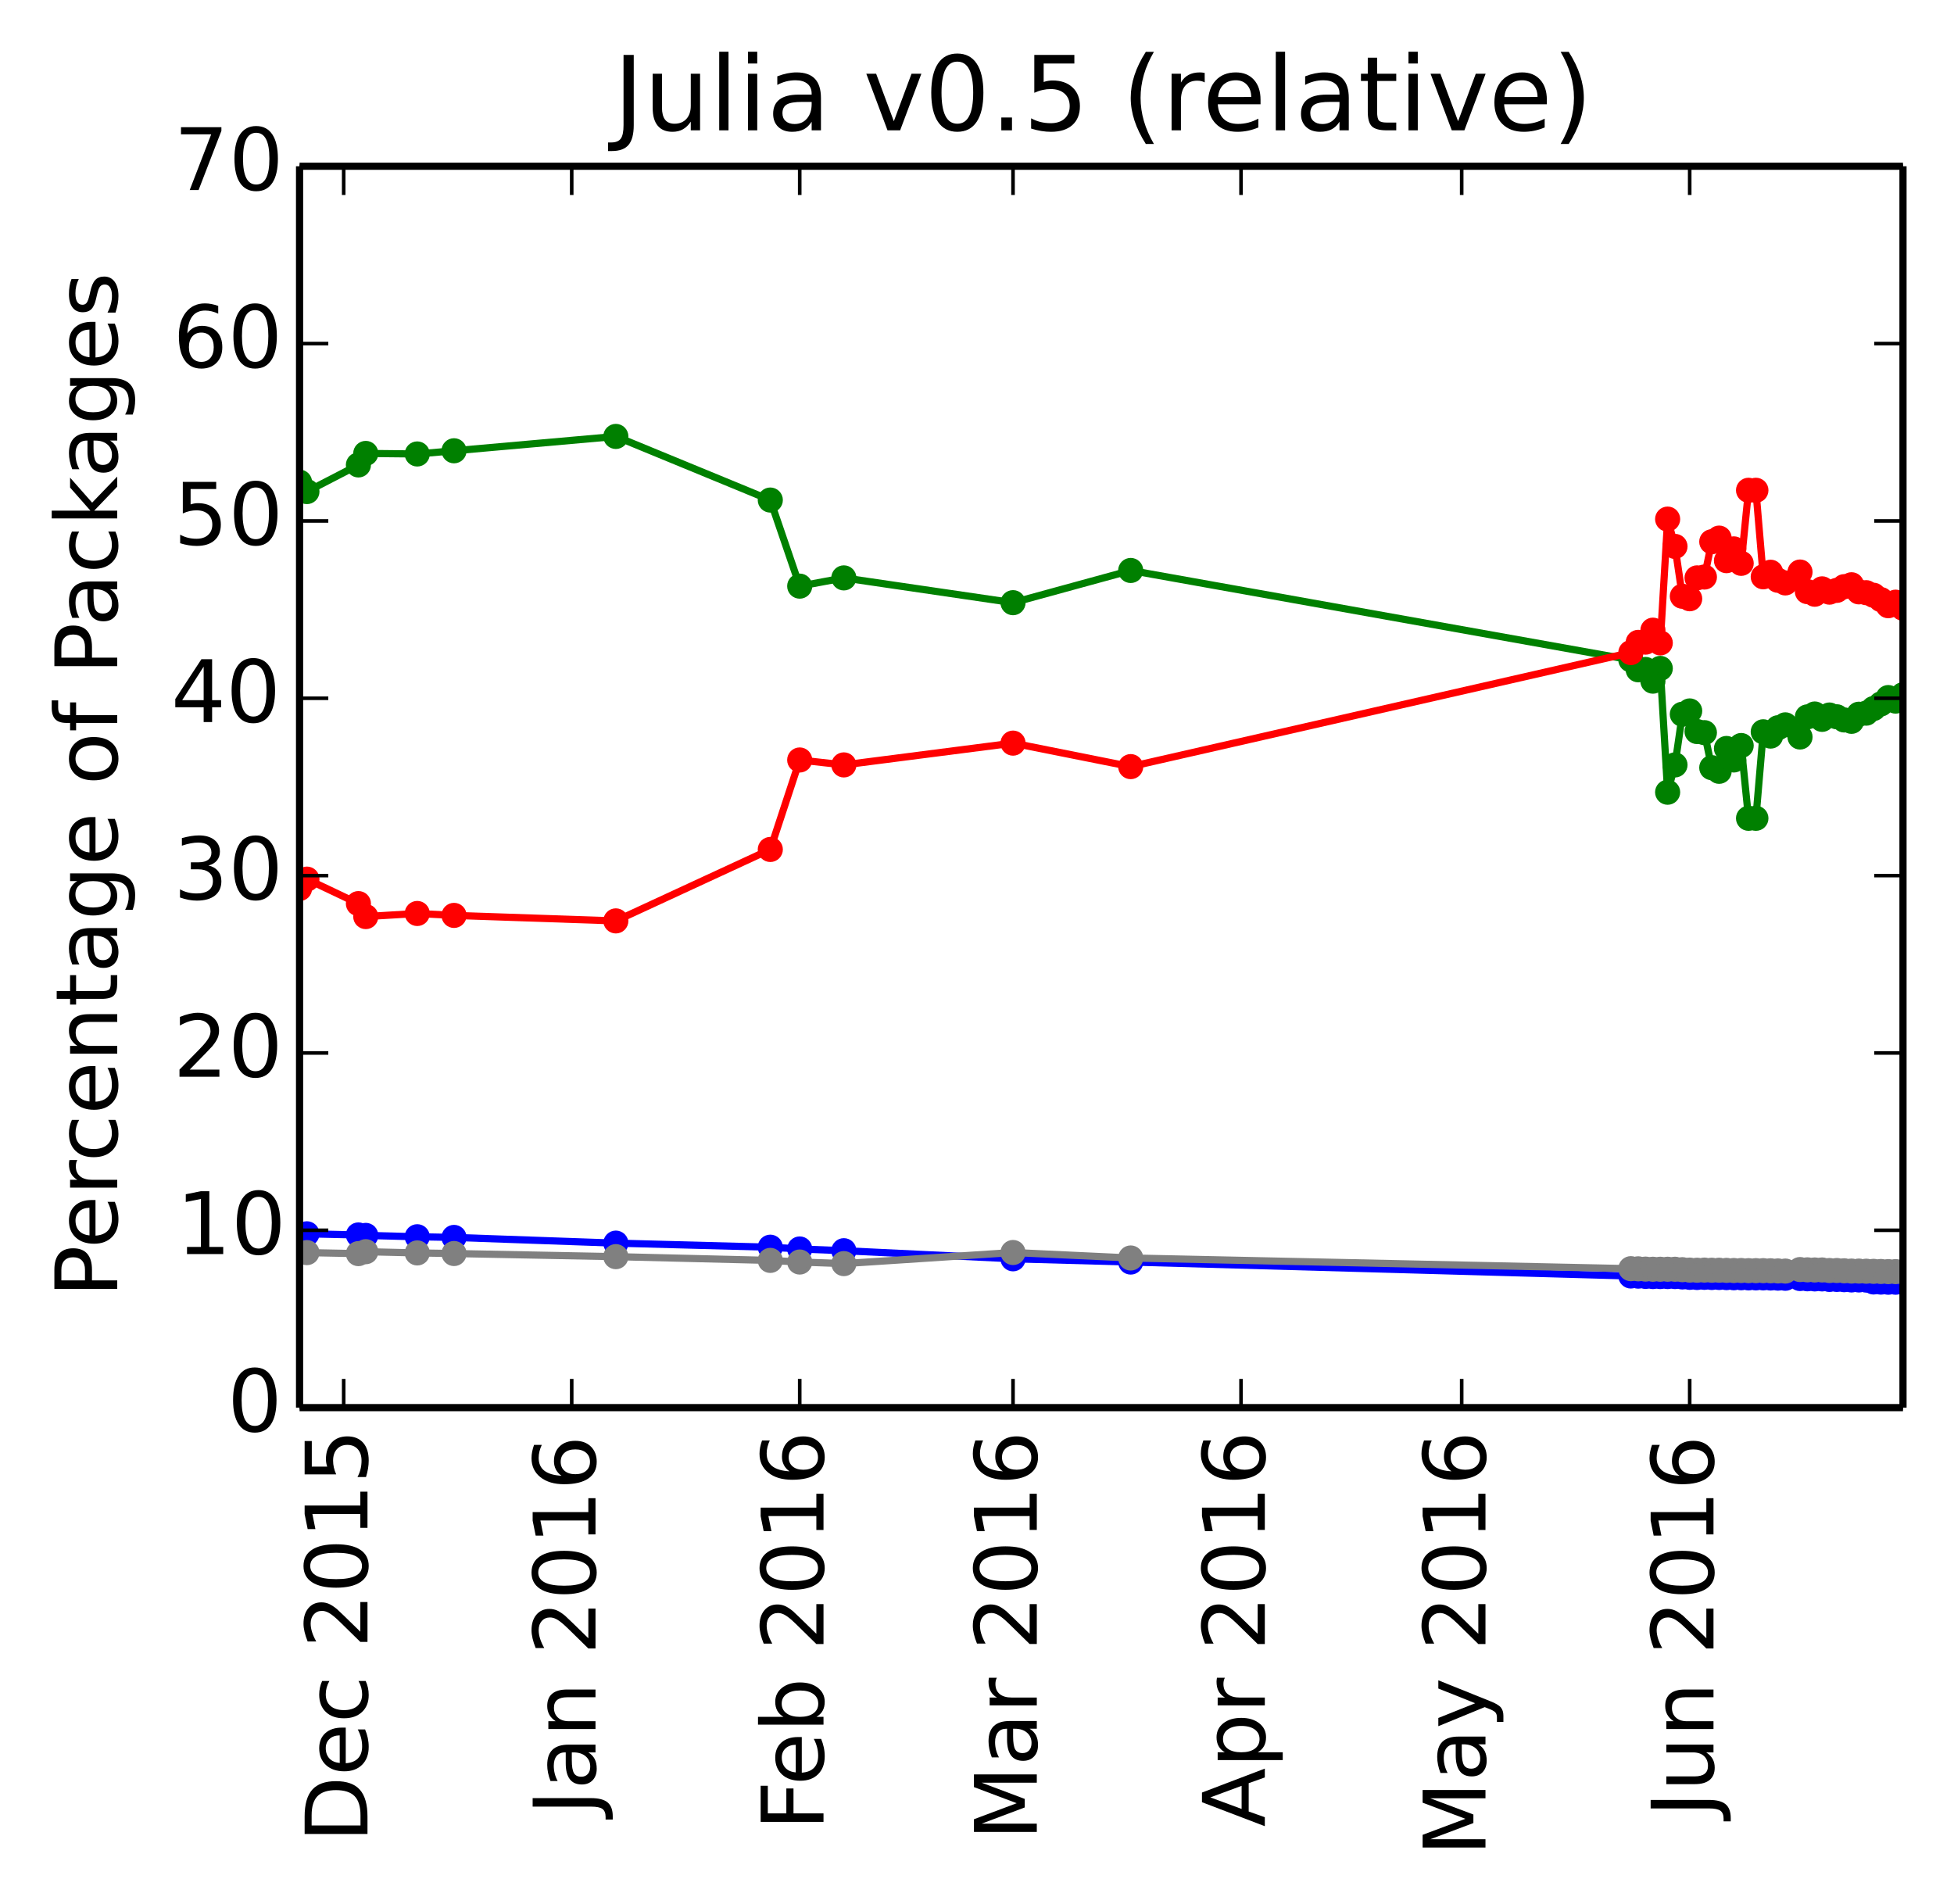 <?xml version="1.0" encoding="utf-8" standalone="no"?>
<!DOCTYPE svg PUBLIC "-//W3C//DTD SVG 1.1//EN"
  "http://www.w3.org/Graphics/SVG/1.1/DTD/svg11.dtd">
<!-- Created with matplotlib (http://matplotlib.org/) -->
<svg height="265pt" version="1.1" viewBox="0 0 272 265" width="272pt" xmlns="http://www.w3.org/2000/svg" xmlns:xlink="http://www.w3.org/1999/xlink">
 <defs>
  <style type="text/css">
*{stroke-linecap:butt;stroke-linejoin:round;}
  </style>
 </defs>
 <g id="figure_1">
  <g id="patch_1">
   <path d="
M0 265.55
L272.1 265.55
L272.1 0
L0 0
z
" style="fill:#ffffff;"/>
  </g>
  <g id="axes_1">
   <g id="patch_2">
    <path d="
M41.7 195.942
L264.9 195.942
L264.9 23.142
L41.7 23.142
z
" style="fill:#ffffff;"/>
   </g>
   <g id="line2d_1"/>
   <g id="line2d_2"/>
   <g id="line2d_3"/>
   <g id="line2d_4"/>
   <g id="line2d_5"/>
   <g id="line2d_6">
    <path clip-path="url(#p26c33cc5a4)" d="
M264.9 96.708
L263.876 97.592
L262.852 97.1
L261.828 97.987
L260.805 98.628
L259.781 99.27
L258.757 99.421
L257.733 100.408
L256.709 100.217
L255.685 99.776
L254.661 99.529
L253.638 100.135
L252.614 99.389
L251.59 99.79
L250.566 102.59
L248.518 100.9
L247.494 101.305
L246.471 102.462
L245.447 101.865
L244.423 113.907
L243.399 113.907
L242.375 103.778
L241.351 105.787
L240.328 104.187
L239.304 107.365
L238.28 106.862
L237.256 101.985
L236.232 101.829
L235.208 98.962
L234.184 99.422
L233.161 106.475
L232.137 110.277
L231.113 93.042
L230.089 94.817
L229.065 93.19
L228.041 93.233
L227.017 91.855
L157.395 79.409
L141.014 83.893
L117.465 80.442
L111.322 81.589
L107.227 69.607
L85.726 60.751
L63.201 62.748
L58.082 63.192
L50.915 63.118
L49.891 64.718
L42.724 68.426
L41.7 67.118" style="fill:none;stroke:#008000;stroke-linecap:square;"/>
    <defs>
     <path d="
M0 1.5
C0.398 1.5 0.779 1.342 1.061 1.061
C1.342 0.779 1.5 0.398 1.5 0
C1.5 -0.398 1.342 -0.779 1.061 -1.061
C0.779 -1.342 0.398 -1.5 0 -1.5
C-0.398 -1.5 -0.779 -1.342 -1.061 -1.061
C-1.342 -0.779 -1.5 -0.398 -1.5 0
C-1.5 0.398 -1.342 0.779 -1.061 1.061
C-0.779 1.342 -0.398 1.5 0 1.5
z
" id="mb0b177905e" style="stroke:#008000;stroke-width:0.5;"/>
    </defs>
    <g clip-path="url(#p26c33cc5a4)">
     <use style="fill:#008000;stroke:#008000;stroke-width:0.5;" x="264.9" xlink:href="#mb0b177905e" y="96.708"/>
     <use style="fill:#008000;stroke:#008000;stroke-width:0.5;" x="263.876" xlink:href="#mb0b177905e" y="97.592"/>
     <use style="fill:#008000;stroke:#008000;stroke-width:0.5;" x="262.852" xlink:href="#mb0b177905e" y="97.101"/>
     <use style="fill:#008000;stroke:#008000;stroke-width:0.5;" x="261.828" xlink:href="#mb0b177905e" y="97.986"/>
     <use style="fill:#008000;stroke:#008000;stroke-width:0.5;" x="260.805" xlink:href="#mb0b177905e" y="98.628"/>
     <use style="fill:#008000;stroke:#008000;stroke-width:0.5;" x="259.781" xlink:href="#mb0b177905e" y="99.27"/>
     <use style="fill:#008000;stroke:#008000;stroke-width:0.5;" x="258.757" xlink:href="#mb0b177905e" y="99.421"/>
     <use style="fill:#008000;stroke:#008000;stroke-width:0.5;" x="257.733" xlink:href="#mb0b177905e" y="100.408"/>
     <use style="fill:#008000;stroke:#008000;stroke-width:0.5;" x="256.709" xlink:href="#mb0b177905e" y="100.217"/>
     <use style="fill:#008000;stroke:#008000;stroke-width:0.5;" x="255.685" xlink:href="#mb0b177905e" y="99.777"/>
     <use style="fill:#008000;stroke:#008000;stroke-width:0.5;" x="254.661" xlink:href="#mb0b177905e" y="99.529"/>
     <use style="fill:#008000;stroke:#008000;stroke-width:0.5;" x="253.638" xlink:href="#mb0b177905e" y="100.135"/>
     <use style="fill:#008000;stroke:#008000;stroke-width:0.5;" x="252.614" xlink:href="#mb0b177905e" y="99.389"/>
     <use style="fill:#008000;stroke:#008000;stroke-width:0.5;" x="251.59" xlink:href="#mb0b177905e" y="99.79"/>
     <use style="fill:#008000;stroke:#008000;stroke-width:0.5;" x="250.566" xlink:href="#mb0b177905e" y="102.59"/>
     <use style="fill:#008000;stroke:#008000;stroke-width:0.5;" x="248.518" xlink:href="#mb0b177905e" y="100.9"/>
     <use style="fill:#008000;stroke:#008000;stroke-width:0.5;" x="247.494" xlink:href="#mb0b177905e" y="101.305"/>
     <use style="fill:#008000;stroke:#008000;stroke-width:0.5;" x="246.471" xlink:href="#mb0b177905e" y="102.462"/>
     <use style="fill:#008000;stroke:#008000;stroke-width:0.5;" x="245.447" xlink:href="#mb0b177905e" y="101.865"/>
     <use style="fill:#008000;stroke:#008000;stroke-width:0.5;" x="244.423" xlink:href="#mb0b177905e" y="113.907"/>
     <use style="fill:#008000;stroke:#008000;stroke-width:0.5;" x="243.399" xlink:href="#mb0b177905e" y="113.907"/>
     <use style="fill:#008000;stroke:#008000;stroke-width:0.5;" x="242.375" xlink:href="#mb0b177905e" y="103.778"/>
     <use style="fill:#008000;stroke:#008000;stroke-width:0.5;" x="241.351" xlink:href="#mb0b177905e" y="105.787"/>
     <use style="fill:#008000;stroke:#008000;stroke-width:0.5;" x="240.328" xlink:href="#mb0b177905e" y="104.187"/>
     <use style="fill:#008000;stroke:#008000;stroke-width:0.5;" x="239.304" xlink:href="#mb0b177905e" y="107.365"/>
     <use style="fill:#008000;stroke:#008000;stroke-width:0.5;" x="238.28" xlink:href="#mb0b177905e" y="106.862"/>
     <use style="fill:#008000;stroke:#008000;stroke-width:0.5;" x="237.256" xlink:href="#mb0b177905e" y="101.985"/>
     <use style="fill:#008000;stroke:#008000;stroke-width:0.5;" x="236.232" xlink:href="#mb0b177905e" y="101.829"/>
     <use style="fill:#008000;stroke:#008000;stroke-width:0.5;" x="235.208" xlink:href="#mb0b177905e" y="98.962"/>
     <use style="fill:#008000;stroke:#008000;stroke-width:0.5;" x="234.184" xlink:href="#mb0b177905e" y="99.422"/>
     <use style="fill:#008000;stroke:#008000;stroke-width:0.5;" x="233.161" xlink:href="#mb0b177905e" y="106.475"/>
     <use style="fill:#008000;stroke:#008000;stroke-width:0.5;" x="232.137" xlink:href="#mb0b177905e" y="110.277"/>
     <use style="fill:#008000;stroke:#008000;stroke-width:0.5;" x="231.113" xlink:href="#mb0b177905e" y="93.042"/>
     <use style="fill:#008000;stroke:#008000;stroke-width:0.5;" x="230.089" xlink:href="#mb0b177905e" y="94.816"/>
     <use style="fill:#008000;stroke:#008000;stroke-width:0.5;" x="229.065" xlink:href="#mb0b177905e" y="93.19"/>
     <use style="fill:#008000;stroke:#008000;stroke-width:0.5;" x="228.041" xlink:href="#mb0b177905e" y="93.233"/>
     <use style="fill:#008000;stroke:#008000;stroke-width:0.5;" x="227.017" xlink:href="#mb0b177905e" y="91.855"/>
     <use style="fill:#008000;stroke:#008000;stroke-width:0.5;" x="157.395" xlink:href="#mb0b177905e" y="79.409"/>
     <use style="fill:#008000;stroke:#008000;stroke-width:0.5;" x="141.014" xlink:href="#mb0b177905e" y="83.893"/>
     <use style="fill:#008000;stroke:#008000;stroke-width:0.5;" x="117.465" xlink:href="#mb0b177905e" y="80.443"/>
     <use style="fill:#008000;stroke:#008000;stroke-width:0.5;" x="111.322" xlink:href="#mb0b177905e" y="81.589"/>
     <use style="fill:#008000;stroke:#008000;stroke-width:0.5;" x="107.227" xlink:href="#mb0b177905e" y="69.607"/>
     <use style="fill:#008000;stroke:#008000;stroke-width:0.5;" x="85.726" xlink:href="#mb0b177905e" y="60.751"/>
     <use style="fill:#008000;stroke:#008000;stroke-width:0.5;" x="63.201" xlink:href="#mb0b177905e" y="62.748"/>
     <use style="fill:#008000;stroke:#008000;stroke-width:0.5;" x="58.082" xlink:href="#mb0b177905e" y="63.192"/>
     <use style="fill:#008000;stroke:#008000;stroke-width:0.5;" x="50.915" xlink:href="#mb0b177905e" y="63.118"/>
     <use style="fill:#008000;stroke:#008000;stroke-width:0.5;" x="49.891" xlink:href="#mb0b177905e" y="64.718"/>
     <use style="fill:#008000;stroke:#008000;stroke-width:0.5;" x="42.724" xlink:href="#mb0b177905e" y="68.426"/>
     <use style="fill:#008000;stroke:#008000;stroke-width:0.5;" x="41.7" xlink:href="#mb0b177905e" y="67.118"/>
    </g>
   </g>
   <g id="line2d_7">
    <path clip-path="url(#p26c33cc5a4)" d="
M264.9 84.672
L263.876 83.823
L262.852 84.315
L261.828 83.466
L260.805 82.861
L259.781 82.501
L258.757 82.388
L257.733 81.4
L256.709 81.665
L255.685 82.179
L254.661 82.427
L253.638 81.969
L252.614 82.716
L251.59 82.353
L250.566 79.627
L248.518 81.142
L247.494 80.775
L246.471 79.656
L245.447 80.29
L244.423 68.248
L243.399 68.248
L242.375 78.415
L241.351 76.406
L240.328 78.044
L239.304 74.904
L238.28 75.407
L237.256 80.322
L236.232 80.44
L235.208 83.345
L234.184 82.999
L233.161 76.061
L232.137 72.26
L231.113 89.494
L230.089 87.72
L229.065 89.385
L228.041 89.419
L227.017 90.837
L157.395 106.713
L141.014 103.443
L117.465 106.475
L111.322 105.79
L107.227 118.244
L85.726 128.189
L63.201 127.424
L58.082 127.156
L50.915 127.586
L49.891 125.782
L42.724 122.375
L41.7 123.683" style="fill:none;stroke:#ff0000;stroke-linecap:square;"/>
    <defs>
     <path d="
M0 1.5
C0.398 1.5 0.779 1.342 1.061 1.061
C1.342 0.779 1.5 0.398 1.5 0
C1.5 -0.398 1.342 -0.779 1.061 -1.061
C0.779 -1.342 0.398 -1.5 0 -1.5
C-0.398 -1.5 -0.779 -1.342 -1.061 -1.061
C-1.342 -0.779 -1.5 -0.398 -1.5 0
C-1.5 0.398 -1.342 0.779 -1.061 1.061
C-0.779 1.342 -0.398 1.5 0 1.5
z
" id="ma07bdd5909" style="stroke:#ff0000;stroke-width:0.5;"/>
    </defs>
    <g clip-path="url(#p26c33cc5a4)">
     <use style="fill:#ff0000;stroke:#ff0000;stroke-width:0.5;" x="264.9" xlink:href="#ma07bdd5909" y="84.672"/>
     <use style="fill:#ff0000;stroke:#ff0000;stroke-width:0.5;" x="263.876" xlink:href="#ma07bdd5909" y="83.823"/>
     <use style="fill:#ff0000;stroke:#ff0000;stroke-width:0.5;" x="262.852" xlink:href="#ma07bdd5909" y="84.315"/>
     <use style="fill:#ff0000;stroke:#ff0000;stroke-width:0.5;" x="261.828" xlink:href="#ma07bdd5909" y="83.465"/>
     <use style="fill:#ff0000;stroke:#ff0000;stroke-width:0.5;" x="260.805" xlink:href="#ma07bdd5909" y="82.86"/>
     <use style="fill:#ff0000;stroke:#ff0000;stroke-width:0.5;" x="259.781" xlink:href="#ma07bdd5909" y="82.501"/>
     <use style="fill:#ff0000;stroke:#ff0000;stroke-width:0.5;" x="258.757" xlink:href="#ma07bdd5909" y="82.387"/>
     <use style="fill:#ff0000;stroke:#ff0000;stroke-width:0.5;" x="257.733" xlink:href="#ma07bdd5909" y="81.4"/>
     <use style="fill:#ff0000;stroke:#ff0000;stroke-width:0.5;" x="256.709" xlink:href="#ma07bdd5909" y="81.665"/>
     <use style="fill:#ff0000;stroke:#ff0000;stroke-width:0.5;" x="255.685" xlink:href="#ma07bdd5909" y="82.179"/>
     <use style="fill:#ff0000;stroke:#ff0000;stroke-width:0.5;" x="254.661" xlink:href="#ma07bdd5909" y="82.427"/>
     <use style="fill:#ff0000;stroke:#ff0000;stroke-width:0.5;" x="253.638" xlink:href="#ma07bdd5909" y="81.969"/>
     <use style="fill:#ff0000;stroke:#ff0000;stroke-width:0.5;" x="252.614" xlink:href="#ma07bdd5909" y="82.716"/>
     <use style="fill:#ff0000;stroke:#ff0000;stroke-width:0.5;" x="251.59" xlink:href="#ma07bdd5909" y="82.353"/>
     <use style="fill:#ff0000;stroke:#ff0000;stroke-width:0.5;" x="250.566" xlink:href="#ma07bdd5909" y="79.627"/>
     <use style="fill:#ff0000;stroke:#ff0000;stroke-width:0.5;" x="248.518" xlink:href="#ma07bdd5909" y="81.142"/>
     <use style="fill:#ff0000;stroke:#ff0000;stroke-width:0.5;" x="247.494" xlink:href="#ma07bdd5909" y="80.775"/>
     <use style="fill:#ff0000;stroke:#ff0000;stroke-width:0.5;" x="246.471" xlink:href="#ma07bdd5909" y="79.656"/>
     <use style="fill:#ff0000;stroke:#ff0000;stroke-width:0.5;" x="245.447" xlink:href="#ma07bdd5909" y="80.29"/>
     <use style="fill:#ff0000;stroke:#ff0000;stroke-width:0.5;" x="244.423" xlink:href="#ma07bdd5909" y="68.248"/>
     <use style="fill:#ff0000;stroke:#ff0000;stroke-width:0.5;" x="243.399" xlink:href="#ma07bdd5909" y="68.248"/>
     <use style="fill:#ff0000;stroke:#ff0000;stroke-width:0.5;" x="242.375" xlink:href="#ma07bdd5909" y="78.415"/>
     <use style="fill:#ff0000;stroke:#ff0000;stroke-width:0.5;" x="241.351" xlink:href="#ma07bdd5909" y="76.406"/>
     <use style="fill:#ff0000;stroke:#ff0000;stroke-width:0.5;" x="240.328" xlink:href="#ma07bdd5909" y="78.044"/>
     <use style="fill:#ff0000;stroke:#ff0000;stroke-width:0.5;" x="239.304" xlink:href="#ma07bdd5909" y="74.904"/>
     <use style="fill:#ff0000;stroke:#ff0000;stroke-width:0.5;" x="238.28" xlink:href="#ma07bdd5909" y="75.407"/>
     <use style="fill:#ff0000;stroke:#ff0000;stroke-width:0.5;" x="237.256" xlink:href="#ma07bdd5909" y="80.322"/>
     <use style="fill:#ff0000;stroke:#ff0000;stroke-width:0.5;" x="236.232" xlink:href="#ma07bdd5909" y="80.44"/>
     <use style="fill:#ff0000;stroke:#ff0000;stroke-width:0.5;" x="235.208" xlink:href="#ma07bdd5909" y="83.345"/>
     <use style="fill:#ff0000;stroke:#ff0000;stroke-width:0.5;" x="234.184" xlink:href="#ma07bdd5909" y="82.999"/>
     <use style="fill:#ff0000;stroke:#ff0000;stroke-width:0.5;" x="233.161" xlink:href="#ma07bdd5909" y="76.061"/>
     <use style="fill:#ff0000;stroke:#ff0000;stroke-width:0.5;" x="232.137" xlink:href="#ma07bdd5909" y="72.26"/>
     <use style="fill:#ff0000;stroke:#ff0000;stroke-width:0.5;" x="231.113" xlink:href="#ma07bdd5909" y="89.494"/>
     <use style="fill:#ff0000;stroke:#ff0000;stroke-width:0.5;" x="230.089" xlink:href="#ma07bdd5909" y="87.72"/>
     <use style="fill:#ff0000;stroke:#ff0000;stroke-width:0.5;" x="229.065" xlink:href="#ma07bdd5909" y="89.385"/>
     <use style="fill:#ff0000;stroke:#ff0000;stroke-width:0.5;" x="228.041" xlink:href="#ma07bdd5909" y="89.419"/>
     <use style="fill:#ff0000;stroke:#ff0000;stroke-width:0.5;" x="227.017" xlink:href="#ma07bdd5909" y="90.837"/>
     <use style="fill:#ff0000;stroke:#ff0000;stroke-width:0.5;" x="157.395" xlink:href="#ma07bdd5909" y="106.713"/>
     <use style="fill:#ff0000;stroke:#ff0000;stroke-width:0.5;" x="141.014" xlink:href="#ma07bdd5909" y="103.443"/>
     <use style="fill:#ff0000;stroke:#ff0000;stroke-width:0.5;" x="117.465" xlink:href="#ma07bdd5909" y="106.475"/>
     <use style="fill:#ff0000;stroke:#ff0000;stroke-width:0.5;" x="111.322" xlink:href="#ma07bdd5909" y="105.79"/>
     <use style="fill:#ff0000;stroke:#ff0000;stroke-width:0.5;" x="107.227" xlink:href="#ma07bdd5909" y="118.244"/>
     <use style="fill:#ff0000;stroke:#ff0000;stroke-width:0.5;" x="85.726" xlink:href="#ma07bdd5909" y="128.189"/>
     <use style="fill:#ff0000;stroke:#ff0000;stroke-width:0.5;" x="63.201" xlink:href="#ma07bdd5909" y="127.424"/>
     <use style="fill:#ff0000;stroke:#ff0000;stroke-width:0.5;" x="58.082" xlink:href="#ma07bdd5909" y="127.156"/>
     <use style="fill:#ff0000;stroke:#ff0000;stroke-width:0.5;" x="50.915" xlink:href="#ma07bdd5909" y="127.586"/>
     <use style="fill:#ff0000;stroke:#ff0000;stroke-width:0.5;" x="49.891" xlink:href="#ma07bdd5909" y="125.782"/>
     <use style="fill:#ff0000;stroke:#ff0000;stroke-width:0.5;" x="42.724" xlink:href="#ma07bdd5909" y="122.375"/>
     <use style="fill:#ff0000;stroke:#ff0000;stroke-width:0.5;" x="41.7" xlink:href="#ma07bdd5909" y="123.683"/>
    </g>
   </g>
   <g id="line2d_8">
    <path clip-path="url(#p26c33cc5a4)" d="
M264.9 178.502
L263.876 178.485
L262.852 178.485
L261.828 178.467
L260.805 178.45
L259.781 178.186
L258.757 178.168
L257.733 178.168
L256.709 178.132
L255.685 178.097
L254.661 178.097
L253.638 178.025
L252.614 178.025
L251.59 178.007
L250.566 177.97
L248.518 177.934
L247.494 177.916
L246.471 177.897
L245.447 177.879
L244.423 177.879
L243.399 177.879
L242.375 177.861
L241.351 177.861
L240.328 177.842
L239.304 177.824
L238.28 177.824
L237.256 177.805
L236.232 177.824
L235.208 177.805
L234.184 177.75
L233.161 177.694
L232.137 177.694
L231.113 177.694
L230.089 177.694
L229.065 177.675
L228.041 177.637
L227.017 177.618
L157.395 175.675
L141.014 175.224
L117.465 174.099
L111.322 173.858
L107.227 173.611
L85.726 173.044
L63.201 172.249
L58.082 172.156
L50.915 171.969
L49.891 171.906
L42.724 171.746
L41.7 171.746" style="fill:none;stroke:#0000ff;stroke-linecap:square;"/>
    <defs>
     <path d="
M0 1.5
C0.398 1.5 0.779 1.342 1.061 1.061
C1.342 0.779 1.5 0.398 1.5 0
C1.5 -0.398 1.342 -0.779 1.061 -1.061
C0.779 -1.342 0.398 -1.5 0 -1.5
C-0.398 -1.5 -0.779 -1.342 -1.061 -1.061
C-1.342 -0.779 -1.5 -0.398 -1.5 0
C-1.5 0.398 -1.342 0.779 -1.061 1.061
C-0.779 1.342 -0.398 1.5 0 1.5
z
" id="m76a7ce5b4a" style="stroke:#0000ff;stroke-width:0.5;"/>
    </defs>
    <g clip-path="url(#p26c33cc5a4)">
     <use style="fill:#0000ff;stroke:#0000ff;stroke-width:0.5;" x="264.9" xlink:href="#m76a7ce5b4a" y="178.502"/>
     <use style="fill:#0000ff;stroke:#0000ff;stroke-width:0.5;" x="263.876" xlink:href="#m76a7ce5b4a" y="178.485"/>
     <use style="fill:#0000ff;stroke:#0000ff;stroke-width:0.5;" x="262.852" xlink:href="#m76a7ce5b4a" y="178.485"/>
     <use style="fill:#0000ff;stroke:#0000ff;stroke-width:0.5;" x="261.828" xlink:href="#m76a7ce5b4a" y="178.467"/>
     <use style="fill:#0000ff;stroke:#0000ff;stroke-width:0.5;" x="260.805" xlink:href="#m76a7ce5b4a" y="178.45"/>
     <use style="fill:#0000ff;stroke:#0000ff;stroke-width:0.5;" x="259.781" xlink:href="#m76a7ce5b4a" y="178.186"/>
     <use style="fill:#0000ff;stroke:#0000ff;stroke-width:0.5;" x="258.757" xlink:href="#m76a7ce5b4a" y="178.168"/>
     <use style="fill:#0000ff;stroke:#0000ff;stroke-width:0.5;" x="257.733" xlink:href="#m76a7ce5b4a" y="178.168"/>
     <use style="fill:#0000ff;stroke:#0000ff;stroke-width:0.5;" x="256.709" xlink:href="#m76a7ce5b4a" y="178.132"/>
     <use style="fill:#0000ff;stroke:#0000ff;stroke-width:0.5;" x="255.685" xlink:href="#m76a7ce5b4a" y="178.097"/>
     <use style="fill:#0000ff;stroke:#0000ff;stroke-width:0.5;" x="254.661" xlink:href="#m76a7ce5b4a" y="178.097"/>
     <use style="fill:#0000ff;stroke:#0000ff;stroke-width:0.5;" x="253.638" xlink:href="#m76a7ce5b4a" y="178.025"/>
     <use style="fill:#0000ff;stroke:#0000ff;stroke-width:0.5;" x="252.614" xlink:href="#m76a7ce5b4a" y="178.025"/>
     <use style="fill:#0000ff;stroke:#0000ff;stroke-width:0.5;" x="251.59" xlink:href="#m76a7ce5b4a" y="178.007"/>
     <use style="fill:#0000ff;stroke:#0000ff;stroke-width:0.5;" x="250.566" xlink:href="#m76a7ce5b4a" y="177.97"/>
     <use style="fill:#0000ff;stroke:#0000ff;stroke-width:0.5;" x="248.518" xlink:href="#m76a7ce5b4a" y="177.934"/>
     <use style="fill:#0000ff;stroke:#0000ff;stroke-width:0.5;" x="247.494" xlink:href="#m76a7ce5b4a" y="177.916"/>
     <use style="fill:#0000ff;stroke:#0000ff;stroke-width:0.5;" x="246.471" xlink:href="#m76a7ce5b4a" y="177.897"/>
     <use style="fill:#0000ff;stroke:#0000ff;stroke-width:0.5;" x="245.447" xlink:href="#m76a7ce5b4a" y="177.879"/>
     <use style="fill:#0000ff;stroke:#0000ff;stroke-width:0.5;" x="244.423" xlink:href="#m76a7ce5b4a" y="177.879"/>
     <use style="fill:#0000ff;stroke:#0000ff;stroke-width:0.5;" x="243.399" xlink:href="#m76a7ce5b4a" y="177.879"/>
     <use style="fill:#0000ff;stroke:#0000ff;stroke-width:0.5;" x="242.375" xlink:href="#m76a7ce5b4a" y="177.861"/>
     <use style="fill:#0000ff;stroke:#0000ff;stroke-width:0.5;" x="241.351" xlink:href="#m76a7ce5b4a" y="177.861"/>
     <use style="fill:#0000ff;stroke:#0000ff;stroke-width:0.5;" x="240.328" xlink:href="#m76a7ce5b4a" y="177.842"/>
     <use style="fill:#0000ff;stroke:#0000ff;stroke-width:0.5;" x="239.304" xlink:href="#m76a7ce5b4a" y="177.824"/>
     <use style="fill:#0000ff;stroke:#0000ff;stroke-width:0.5;" x="238.28" xlink:href="#m76a7ce5b4a" y="177.824"/>
     <use style="fill:#0000ff;stroke:#0000ff;stroke-width:0.5;" x="237.256" xlink:href="#m76a7ce5b4a" y="177.805"/>
     <use style="fill:#0000ff;stroke:#0000ff;stroke-width:0.5;" x="236.232" xlink:href="#m76a7ce5b4a" y="177.824"/>
     <use style="fill:#0000ff;stroke:#0000ff;stroke-width:0.5;" x="235.208" xlink:href="#m76a7ce5b4a" y="177.805"/>
     <use style="fill:#0000ff;stroke:#0000ff;stroke-width:0.5;" x="234.184" xlink:href="#m76a7ce5b4a" y="177.75"/>
     <use style="fill:#0000ff;stroke:#0000ff;stroke-width:0.5;" x="233.161" xlink:href="#m76a7ce5b4a" y="177.694"/>
     <use style="fill:#0000ff;stroke:#0000ff;stroke-width:0.5;" x="232.137" xlink:href="#m76a7ce5b4a" y="177.694"/>
     <use style="fill:#0000ff;stroke:#0000ff;stroke-width:0.5;" x="231.113" xlink:href="#m76a7ce5b4a" y="177.694"/>
     <use style="fill:#0000ff;stroke:#0000ff;stroke-width:0.5;" x="230.089" xlink:href="#m76a7ce5b4a" y="177.694"/>
     <use style="fill:#0000ff;stroke:#0000ff;stroke-width:0.5;" x="229.065" xlink:href="#m76a7ce5b4a" y="177.675"/>
     <use style="fill:#0000ff;stroke:#0000ff;stroke-width:0.5;" x="228.041" xlink:href="#m76a7ce5b4a" y="177.637"/>
     <use style="fill:#0000ff;stroke:#0000ff;stroke-width:0.5;" x="227.017" xlink:href="#m76a7ce5b4a" y="177.618"/>
     <use style="fill:#0000ff;stroke:#0000ff;stroke-width:0.5;" x="157.395" xlink:href="#m76a7ce5b4a" y="175.675"/>
     <use style="fill:#0000ff;stroke:#0000ff;stroke-width:0.5;" x="141.014" xlink:href="#m76a7ce5b4a" y="175.224"/>
     <use style="fill:#0000ff;stroke:#0000ff;stroke-width:0.5;" x="117.465" xlink:href="#m76a7ce5b4a" y="174.099"/>
     <use style="fill:#0000ff;stroke:#0000ff;stroke-width:0.5;" x="111.322" xlink:href="#m76a7ce5b4a" y="173.858"/>
     <use style="fill:#0000ff;stroke:#0000ff;stroke-width:0.5;" x="107.227" xlink:href="#m76a7ce5b4a" y="173.611"/>
     <use style="fill:#0000ff;stroke:#0000ff;stroke-width:0.5;" x="85.726" xlink:href="#m76a7ce5b4a" y="173.044"/>
     <use style="fill:#0000ff;stroke:#0000ff;stroke-width:0.5;" x="63.201" xlink:href="#m76a7ce5b4a" y="172.249"/>
     <use style="fill:#0000ff;stroke:#0000ff;stroke-width:0.5;" x="58.082" xlink:href="#m76a7ce5b4a" y="172.156"/>
     <use style="fill:#0000ff;stroke:#0000ff;stroke-width:0.5;" x="50.915" xlink:href="#m76a7ce5b4a" y="171.969"/>
     <use style="fill:#0000ff;stroke:#0000ff;stroke-width:0.5;" x="49.891" xlink:href="#m76a7ce5b4a" y="171.906"/>
     <use style="fill:#0000ff;stroke:#0000ff;stroke-width:0.5;" x="42.724" xlink:href="#m76a7ce5b4a" y="171.746"/>
     <use style="fill:#0000ff;stroke:#0000ff;stroke-width:0.5;" x="41.7" xlink:href="#m76a7ce5b4a" y="171.746"/>
    </g>
   </g>
   <g id="line2d_9">
    <path clip-path="url(#p26c33cc5a4)" d="
M264.9 177.028
L263.876 177.009
L262.852 177.009
L261.828 176.991
L260.805 176.972
L259.781 176.953
L258.757 176.934
L257.733 176.934
L256.709 176.896
L255.685 176.857
L254.661 176.857
L253.638 176.78
L252.614 176.78
L251.59 176.761
L250.566 176.722
L248.518 176.933
L247.494 176.914
L246.471 176.895
L245.447 176.876
L244.423 176.876
L243.399 176.876
L242.375 176.856
L241.351 176.856
L240.328 176.837
L239.304 176.817
L238.28 176.817
L237.256 176.798
L236.232 176.817
L235.208 176.798
L234.184 176.739
L233.161 176.68
L232.137 176.68
L231.113 176.68
L230.089 176.68
L229.065 176.66
L228.041 176.62
L227.017 176.6
L157.395 175.112
L141.014 174.349
L117.465 175.894
L111.322 175.673
L107.227 175.447
L85.726 174.926
L63.201 174.49
L58.082 174.406
L50.915 174.236
L49.891 174.504
L42.724 174.362
L41.7 174.362" style="fill:none;stroke:#808080;stroke-linecap:square;"/>
    <defs>
     <path d="
M0 1.5
C0.398 1.5 0.779 1.342 1.061 1.061
C1.342 0.779 1.5 0.398 1.5 0
C1.5 -0.398 1.342 -0.779 1.061 -1.061
C0.779 -1.342 0.398 -1.5 0 -1.5
C-0.398 -1.5 -0.779 -1.342 -1.061 -1.061
C-1.342 -0.779 -1.5 -0.398 -1.5 0
C-1.5 0.398 -1.342 0.779 -1.061 1.061
C-0.779 1.342 -0.398 1.5 0 1.5
z
" id="m008e8825d0" style="stroke:#808080;stroke-width:0.5;"/>
    </defs>
    <g clip-path="url(#p26c33cc5a4)">
     <use style="fill:#808080;stroke:#808080;stroke-width:0.5;" x="264.9" xlink:href="#m008e8825d0" y="177.028"/>
     <use style="fill:#808080;stroke:#808080;stroke-width:0.5;" x="263.876" xlink:href="#m008e8825d0" y="177.009"/>
     <use style="fill:#808080;stroke:#808080;stroke-width:0.5;" x="262.852" xlink:href="#m008e8825d0" y="177.009"/>
     <use style="fill:#808080;stroke:#808080;stroke-width:0.5;" x="261.828" xlink:href="#m008e8825d0" y="176.991"/>
     <use style="fill:#808080;stroke:#808080;stroke-width:0.5;" x="260.805" xlink:href="#m008e8825d0" y="176.972"/>
     <use style="fill:#808080;stroke:#808080;stroke-width:0.5;" x="259.781" xlink:href="#m008e8825d0" y="176.953"/>
     <use style="fill:#808080;stroke:#808080;stroke-width:0.5;" x="258.757" xlink:href="#m008e8825d0" y="176.934"/>
     <use style="fill:#808080;stroke:#808080;stroke-width:0.5;" x="257.733" xlink:href="#m008e8825d0" y="176.934"/>
     <use style="fill:#808080;stroke:#808080;stroke-width:0.5;" x="256.709" xlink:href="#m008e8825d0" y="176.896"/>
     <use style="fill:#808080;stroke:#808080;stroke-width:0.5;" x="255.685" xlink:href="#m008e8825d0" y="176.857"/>
     <use style="fill:#808080;stroke:#808080;stroke-width:0.5;" x="254.661" xlink:href="#m008e8825d0" y="176.857"/>
     <use style="fill:#808080;stroke:#808080;stroke-width:0.5;" x="253.638" xlink:href="#m008e8825d0" y="176.78"/>
     <use style="fill:#808080;stroke:#808080;stroke-width:0.5;" x="252.614" xlink:href="#m008e8825d0" y="176.78"/>
     <use style="fill:#808080;stroke:#808080;stroke-width:0.5;" x="251.59" xlink:href="#m008e8825d0" y="176.761"/>
     <use style="fill:#808080;stroke:#808080;stroke-width:0.5;" x="250.566" xlink:href="#m008e8825d0" y="176.722"/>
     <use style="fill:#808080;stroke:#808080;stroke-width:0.5;" x="248.518" xlink:href="#m008e8825d0" y="176.933"/>
     <use style="fill:#808080;stroke:#808080;stroke-width:0.5;" x="247.494" xlink:href="#m008e8825d0" y="176.914"/>
     <use style="fill:#808080;stroke:#808080;stroke-width:0.5;" x="246.471" xlink:href="#m008e8825d0" y="176.895"/>
     <use style="fill:#808080;stroke:#808080;stroke-width:0.5;" x="245.447" xlink:href="#m008e8825d0" y="176.876"/>
     <use style="fill:#808080;stroke:#808080;stroke-width:0.5;" x="244.423" xlink:href="#m008e8825d0" y="176.876"/>
     <use style="fill:#808080;stroke:#808080;stroke-width:0.5;" x="243.399" xlink:href="#m008e8825d0" y="176.876"/>
     <use style="fill:#808080;stroke:#808080;stroke-width:0.5;" x="242.375" xlink:href="#m008e8825d0" y="176.856"/>
     <use style="fill:#808080;stroke:#808080;stroke-width:0.5;" x="241.351" xlink:href="#m008e8825d0" y="176.856"/>
     <use style="fill:#808080;stroke:#808080;stroke-width:0.5;" x="240.328" xlink:href="#m008e8825d0" y="176.837"/>
     <use style="fill:#808080;stroke:#808080;stroke-width:0.5;" x="239.304" xlink:href="#m008e8825d0" y="176.817"/>
     <use style="fill:#808080;stroke:#808080;stroke-width:0.5;" x="238.28" xlink:href="#m008e8825d0" y="176.817"/>
     <use style="fill:#808080;stroke:#808080;stroke-width:0.5;" x="237.256" xlink:href="#m008e8825d0" y="176.798"/>
     <use style="fill:#808080;stroke:#808080;stroke-width:0.5;" x="236.232" xlink:href="#m008e8825d0" y="176.817"/>
     <use style="fill:#808080;stroke:#808080;stroke-width:0.5;" x="235.208" xlink:href="#m008e8825d0" y="176.798"/>
     <use style="fill:#808080;stroke:#808080;stroke-width:0.5;" x="234.184" xlink:href="#m008e8825d0" y="176.739"/>
     <use style="fill:#808080;stroke:#808080;stroke-width:0.5;" x="233.161" xlink:href="#m008e8825d0" y="176.68"/>
     <use style="fill:#808080;stroke:#808080;stroke-width:0.5;" x="232.137" xlink:href="#m008e8825d0" y="176.68"/>
     <use style="fill:#808080;stroke:#808080;stroke-width:0.5;" x="231.113" xlink:href="#m008e8825d0" y="176.68"/>
     <use style="fill:#808080;stroke:#808080;stroke-width:0.5;" x="230.089" xlink:href="#m008e8825d0" y="176.68"/>
     <use style="fill:#808080;stroke:#808080;stroke-width:0.5;" x="229.065" xlink:href="#m008e8825d0" y="176.66"/>
     <use style="fill:#808080;stroke:#808080;stroke-width:0.5;" x="228.041" xlink:href="#m008e8825d0" y="176.62"/>
     <use style="fill:#808080;stroke:#808080;stroke-width:0.5;" x="227.017" xlink:href="#m008e8825d0" y="176.6"/>
     <use style="fill:#808080;stroke:#808080;stroke-width:0.5;" x="157.395" xlink:href="#m008e8825d0" y="175.112"/>
     <use style="fill:#808080;stroke:#808080;stroke-width:0.5;" x="141.014" xlink:href="#m008e8825d0" y="174.349"/>
     <use style="fill:#808080;stroke:#808080;stroke-width:0.5;" x="117.465" xlink:href="#m008e8825d0" y="175.894"/>
     <use style="fill:#808080;stroke:#808080;stroke-width:0.5;" x="111.322" xlink:href="#m008e8825d0" y="175.673"/>
     <use style="fill:#808080;stroke:#808080;stroke-width:0.5;" x="107.227" xlink:href="#m008e8825d0" y="175.447"/>
     <use style="fill:#808080;stroke:#808080;stroke-width:0.5;" x="85.726" xlink:href="#m008e8825d0" y="174.926"/>
     <use style="fill:#808080;stroke:#808080;stroke-width:0.5;" x="63.201" xlink:href="#m008e8825d0" y="174.49"/>
     <use style="fill:#808080;stroke:#808080;stroke-width:0.5;" x="58.082" xlink:href="#m008e8825d0" y="174.406"/>
     <use style="fill:#808080;stroke:#808080;stroke-width:0.5;" x="50.915" xlink:href="#m008e8825d0" y="174.236"/>
     <use style="fill:#808080;stroke:#808080;stroke-width:0.5;" x="49.891" xlink:href="#m008e8825d0" y="174.504"/>
     <use style="fill:#808080;stroke:#808080;stroke-width:0.5;" x="42.724" xlink:href="#m008e8825d0" y="174.362"/>
     <use style="fill:#808080;stroke:#808080;stroke-width:0.5;" x="41.7" xlink:href="#m008e8825d0" y="174.362"/>
    </g>
   </g>
   <g id="matplotlib.axis_1">
    <g id="xtick_1">
     <g id="line2d_10">
      <defs>
       <path d="
M0 0
L0 -4" id="m93b0483c22" style="stroke:#000000;stroke-width:0.5;"/>
      </defs>
      <g>
       <use style="stroke:#000000;stroke-width:0.5;" x="47.843" xlink:href="#m93b0483c22" y="195.942"/>
      </g>
     </g>
     <g id="line2d_11">
      <defs>
       <path d="
M0 0
L0 4" id="m741efc42ff" style="stroke:#000000;stroke-width:0.5;"/>
      </defs>
      <g>
       <use style="stroke:#000000;stroke-width:0.5;" x="47.843" xlink:href="#m741efc42ff" y="23.142"/>
      </g>
     </g>
     <g id="text_1">
      <!-- Dec 2015 -->
      <defs>
       <path d="
M12.406 8.297
L28.516 8.297
L28.516 63.922
L10.984 60.406
L10.984 69.391
L28.422 72.906
L38.281 72.906
L38.281 8.297
L54.391 8.297
L54.391 0
L12.406 0
z
" id="DejaVuSans-31"/>
       <path d="
M19.672 64.797
L19.672 8.109
L31.594 8.109
Q46.688 8.109 53.688 14.938
Q60.688 21.781 60.688 36.531
Q60.688 51.172 53.688 57.984
Q46.688 64.797 31.594 64.797
z

M9.812 72.906
L30.078 72.906
Q51.266 72.906 61.172 64.094
Q71.094 55.281 71.094 36.531
Q71.094 17.672 61.125 8.828
Q51.172 0 30.078 0
L9.812 0
z
" id="DejaVuSans-44"/>
       <path d="
M31.781 66.406
Q24.172 66.406 20.328 58.906
Q16.5 51.422 16.5 36.375
Q16.5 21.391 20.328 13.891
Q24.172 6.391 31.781 6.391
Q39.453 6.391 43.281 13.891
Q47.125 21.391 47.125 36.375
Q47.125 51.422 43.281 58.906
Q39.453 66.406 31.781 66.406
M31.781 74.219
Q44.047 74.219 50.516 64.516
Q56.984 54.828 56.984 36.375
Q56.984 17.969 50.516 8.266
Q44.047 -1.422 31.781 -1.422
Q19.531 -1.422 13.062 8.266
Q6.594 17.969 6.594 36.375
Q6.594 54.828 13.062 64.516
Q19.531 74.219 31.781 74.219" id="DejaVuSans-30"/>
       <path id="DejaVuSans-20"/>
       <path d="
M19.188 8.297
L53.609 8.297
L53.609 0
L7.328 0
L7.328 8.297
Q12.938 14.109 22.625 23.891
Q32.328 33.688 34.812 36.531
Q39.547 41.844 41.422 45.531
Q43.312 49.219 43.312 52.781
Q43.312 58.594 39.234 62.25
Q35.156 65.922 28.609 65.922
Q23.969 65.922 18.812 64.312
Q13.672 62.703 7.812 59.422
L7.812 69.391
Q13.766 71.781 18.938 73
Q24.125 74.219 28.422 74.219
Q39.75 74.219 46.484 68.547
Q53.219 62.891 53.219 53.422
Q53.219 48.922 51.531 44.891
Q49.859 40.875 45.406 35.406
Q44.188 33.984 37.641 27.219
Q31.109 20.453 19.188 8.297" id="DejaVuSans-32"/>
       <path d="
M10.797 72.906
L49.516 72.906
L49.516 64.594
L19.828 64.594
L19.828 46.734
Q21.969 47.469 24.109 47.828
Q26.266 48.188 28.422 48.188
Q40.625 48.188 47.75 41.5
Q54.891 34.812 54.891 23.391
Q54.891 11.625 47.562 5.094
Q40.234 -1.422 26.906 -1.422
Q22.312 -1.422 17.547 -0.641
Q12.797 0.141 7.719 1.703
L7.719 11.625
Q12.109 9.234 16.797 8.062
Q21.484 6.891 26.703 6.891
Q35.156 6.891 40.078 11.328
Q45.016 15.766 45.016 23.391
Q45.016 31 40.078 35.438
Q35.156 39.891 26.703 39.891
Q22.75 39.891 18.812 39.016
Q14.891 38.141 10.797 36.281
z
" id="DejaVuSans-35"/>
       <path d="
M56.203 29.594
L56.203 25.203
L14.891 25.203
Q15.484 15.922 20.484 11.062
Q25.484 6.203 34.422 6.203
Q39.594 6.203 44.453 7.469
Q49.312 8.734 54.109 11.281
L54.109 2.781
Q49.266 0.734 44.188 -0.344
Q39.109 -1.422 33.891 -1.422
Q20.797 -1.422 13.156 6.188
Q5.516 13.812 5.516 26.812
Q5.516 40.234 12.766 48.109
Q20.016 56 32.328 56
Q43.359 56 49.781 48.891
Q56.203 41.797 56.203 29.594
M47.219 32.234
Q47.125 39.594 43.094 43.984
Q39.062 48.391 32.422 48.391
Q24.906 48.391 20.391 44.141
Q15.875 39.891 15.188 32.172
z
" id="DejaVuSans-65"/>
       <path d="
M48.781 52.594
L48.781 44.188
Q44.969 46.297 41.141 47.344
Q37.312 48.391 33.406 48.391
Q24.656 48.391 19.812 42.844
Q14.984 37.312 14.984 27.297
Q14.984 17.281 19.812 11.734
Q24.656 6.203 33.406 6.203
Q37.312 6.203 41.141 7.25
Q44.969 8.297 48.781 10.406
L48.781 2.094
Q45.016 0.344 40.984 -0.531
Q36.969 -1.422 32.422 -1.422
Q20.062 -1.422 12.781 6.344
Q5.516 14.109 5.516 27.297
Q5.516 40.672 12.859 48.328
Q20.219 56 33.016 56
Q37.156 56 41.109 55.141
Q45.062 54.297 48.781 52.594" id="DejaVuSans-63"/>
      </defs>
      <g transform="translate(51.154 256.469)rotate(-90.0)scale(0.12 -0.12)">
       <use xlink:href="#DejaVuSans-44"/>
       <use x="77.002" xlink:href="#DejaVuSans-65"/>
       <use x="138.525" xlink:href="#DejaVuSans-63"/>
       <use x="193.506" xlink:href="#DejaVuSans-20"/>
       <use x="225.293" xlink:href="#DejaVuSans-32"/>
       <use x="288.916" xlink:href="#DejaVuSans-30"/>
       <use x="352.539" xlink:href="#DejaVuSans-31"/>
       <use x="416.162" xlink:href="#DejaVuSans-35"/>
      </g>
     </g>
    </g>
    <g id="xtick_2">
     <g id="line2d_12">
      <g>
       <use style="stroke:#000000;stroke-width:0.5;" x="79.583" xlink:href="#m93b0483c22" y="195.942"/>
      </g>
     </g>
     <g id="line2d_13">
      <g>
       <use style="stroke:#000000;stroke-width:0.5;" x="79.583" xlink:href="#m741efc42ff" y="23.142"/>
      </g>
     </g>
     <g id="text_2">
      <!-- Jan 2016 -->
      <defs>
       <path d="
M54.891 33.016
L54.891 0
L45.906 0
L45.906 32.719
Q45.906 40.484 42.875 44.328
Q39.844 48.188 33.797 48.188
Q26.516 48.188 22.312 43.547
Q18.109 38.922 18.109 30.906
L18.109 0
L9.078 0
L9.078 54.688
L18.109 54.688
L18.109 46.188
Q21.344 51.125 25.703 53.562
Q30.078 56 35.797 56
Q45.219 56 50.047 50.172
Q54.891 44.344 54.891 33.016" id="DejaVuSans-6e"/>
       <path d="
M33.016 40.375
Q26.375 40.375 22.484 35.828
Q18.609 31.297 18.609 23.391
Q18.609 15.531 22.484 10.953
Q26.375 6.391 33.016 6.391
Q39.656 6.391 43.531 10.953
Q47.406 15.531 47.406 23.391
Q47.406 31.297 43.531 35.828
Q39.656 40.375 33.016 40.375
M52.594 71.297
L52.594 62.312
Q48.875 64.062 45.094 64.984
Q41.312 65.922 37.594 65.922
Q27.828 65.922 22.672 59.328
Q17.531 52.734 16.797 39.406
Q19.672 43.656 24.016 45.922
Q28.375 48.188 33.594 48.188
Q44.578 48.188 50.953 41.516
Q57.328 34.859 57.328 23.391
Q57.328 12.156 50.688 5.359
Q44.047 -1.422 33.016 -1.422
Q20.359 -1.422 13.672 8.266
Q6.984 17.969 6.984 36.375
Q6.984 53.656 15.188 63.938
Q23.391 74.219 37.203 74.219
Q40.922 74.219 44.703 73.484
Q48.484 72.75 52.594 71.297" id="DejaVuSans-36"/>
       <path d="
M9.812 72.906
L19.672 72.906
L19.672 5.078
Q19.672 -8.109 14.672 -14.062
Q9.672 -20.016 -1.422 -20.016
L-5.172 -20.016
L-5.172 -11.719
L-2.094 -11.719
Q4.438 -11.719 7.125 -8.047
Q9.812 -4.391 9.812 5.078
z
" id="DejaVuSans-4a"/>
       <path d="
M34.281 27.484
Q23.391 27.484 19.188 25
Q14.984 22.516 14.984 16.5
Q14.984 11.719 18.141 8.906
Q21.297 6.109 26.703 6.109
Q34.188 6.109 38.703 11.406
Q43.219 16.703 43.219 25.484
L43.219 27.484
z

M52.203 31.203
L52.203 0
L43.219 0
L43.219 8.297
Q40.141 3.328 35.547 0.953
Q30.953 -1.422 24.312 -1.422
Q15.922 -1.422 10.953 3.297
Q6 8.016 6 15.922
Q6 25.141 12.172 29.828
Q18.359 34.516 30.609 34.516
L43.219 34.516
L43.219 35.406
Q43.219 41.609 39.141 45
Q35.062 48.391 27.688 48.391
Q23 48.391 18.547 47.266
Q14.109 46.141 10.016 43.891
L10.016 52.203
Q14.938 54.109 19.578 55.047
Q24.219 56 28.609 56
Q40.484 56 46.344 49.844
Q52.203 43.703 52.203 31.203" id="DejaVuSans-61"/>
      </defs>
      <g transform="translate(82.894 252.659)rotate(-90.0)scale(0.12 -0.12)">
       <use xlink:href="#DejaVuSans-4a"/>
       <use x="29.492" xlink:href="#DejaVuSans-61"/>
       <use x="90.771" xlink:href="#DejaVuSans-6e"/>
       <use x="154.15" xlink:href="#DejaVuSans-20"/>
       <use x="185.938" xlink:href="#DejaVuSans-32"/>
       <use x="249.561" xlink:href="#DejaVuSans-30"/>
       <use x="313.184" xlink:href="#DejaVuSans-31"/>
       <use x="376.807" xlink:href="#DejaVuSans-36"/>
      </g>
     </g>
    </g>
    <g id="xtick_3">
     <g id="line2d_14">
      <g>
       <use style="stroke:#000000;stroke-width:0.5;" x="111.322" xlink:href="#m93b0483c22" y="195.942"/>
      </g>
     </g>
     <g id="line2d_15">
      <g>
       <use style="stroke:#000000;stroke-width:0.5;" x="111.322" xlink:href="#m741efc42ff" y="23.142"/>
      </g>
     </g>
     <g id="text_3">
      <!-- Feb 2016 -->
      <defs>
       <path d="
M9.812 72.906
L51.703 72.906
L51.703 64.594
L19.672 64.594
L19.672 43.109
L48.578 43.109
L48.578 34.812
L19.672 34.812
L19.672 0
L9.812 0
z
" id="DejaVuSans-46"/>
       <path d="
M48.688 27.297
Q48.688 37.203 44.609 42.844
Q40.531 48.484 33.406 48.484
Q26.266 48.484 22.188 42.844
Q18.109 37.203 18.109 27.297
Q18.109 17.391 22.188 11.75
Q26.266 6.109 33.406 6.109
Q40.531 6.109 44.609 11.75
Q48.688 17.391 48.688 27.297
M18.109 46.391
Q20.953 51.266 25.266 53.625
Q29.594 56 35.594 56
Q45.562 56 51.781 48.094
Q58.016 40.188 58.016 27.297
Q58.016 14.406 51.781 6.484
Q45.562 -1.422 35.594 -1.422
Q29.594 -1.422 25.266 0.953
Q20.953 3.328 18.109 8.203
L18.109 0
L9.078 0
L9.078 75.984
L18.109 75.984
z
" id="DejaVuSans-62"/>
      </defs>
      <g transform="translate(114.633 254.784)rotate(-90.0)scale(0.12 -0.12)">
       <use xlink:href="#DejaVuSans-46"/>
       <use x="52.02" xlink:href="#DejaVuSans-65"/>
       <use x="113.543" xlink:href="#DejaVuSans-62"/>
       <use x="177.02" xlink:href="#DejaVuSans-20"/>
       <use x="208.807" xlink:href="#DejaVuSans-32"/>
       <use x="272.43" xlink:href="#DejaVuSans-30"/>
       <use x="336.053" xlink:href="#DejaVuSans-31"/>
       <use x="399.676" xlink:href="#DejaVuSans-36"/>
      </g>
     </g>
    </g>
    <g id="xtick_4">
     <g id="line2d_16">
      <g>
       <use style="stroke:#000000;stroke-width:0.5;" x="141.014" xlink:href="#m93b0483c22" y="195.942"/>
      </g>
     </g>
     <g id="line2d_17">
      <g>
       <use style="stroke:#000000;stroke-width:0.5;" x="141.014" xlink:href="#m741efc42ff" y="23.142"/>
      </g>
     </g>
     <g id="text_4">
      <!-- Mar 2016 -->
      <defs>
       <path d="
M9.812 72.906
L24.516 72.906
L43.109 23.297
L61.812 72.906
L76.516 72.906
L76.516 0
L66.891 0
L66.891 64.016
L48.094 14.016
L38.188 14.016
L19.391 64.016
L19.391 0
L9.812 0
z
" id="DejaVuSans-4d"/>
       <path d="
M41.109 46.297
Q39.594 47.172 37.812 47.578
Q36.031 48 33.891 48
Q26.266 48 22.188 43.047
Q18.109 38.094 18.109 28.812
L18.109 0
L9.078 0
L9.078 54.688
L18.109 54.688
L18.109 46.188
Q20.953 51.172 25.484 53.578
Q30.031 56 36.531 56
Q37.453 56 38.578 55.875
Q39.703 55.766 41.062 55.516
z
" id="DejaVuSans-72"/>
      </defs>
      <g transform="translate(144.325 256.18)rotate(-90.0)scale(0.12 -0.12)">
       <use xlink:href="#DejaVuSans-4d"/>
       <use x="86.279" xlink:href="#DejaVuSans-61"/>
       <use x="147.559" xlink:href="#DejaVuSans-72"/>
       <use x="188.672" xlink:href="#DejaVuSans-20"/>
       <use x="220.459" xlink:href="#DejaVuSans-32"/>
       <use x="284.082" xlink:href="#DejaVuSans-30"/>
       <use x="347.705" xlink:href="#DejaVuSans-31"/>
       <use x="411.328" xlink:href="#DejaVuSans-36"/>
      </g>
     </g>
    </g>
    <g id="xtick_5">
     <g id="line2d_18">
      <g>
       <use style="stroke:#000000;stroke-width:0.5;" x="172.753" xlink:href="#m93b0483c22" y="195.942"/>
      </g>
     </g>
     <g id="line2d_19">
      <g>
       <use style="stroke:#000000;stroke-width:0.5;" x="172.753" xlink:href="#m741efc42ff" y="23.142"/>
      </g>
     </g>
     <g id="text_5">
      <!-- Apr 2016 -->
      <defs>
       <path d="
M34.188 63.188
L20.797 26.906
L47.609 26.906
z

M28.609 72.906
L39.797 72.906
L67.578 0
L57.328 0
L50.688 18.703
L17.828 18.703
L11.188 0
L0.781 0
z
" id="DejaVuSans-41"/>
       <path d="
M18.109 8.203
L18.109 -20.797
L9.078 -20.797
L9.078 54.688
L18.109 54.688
L18.109 46.391
Q20.953 51.266 25.266 53.625
Q29.594 56 35.594 56
Q45.562 56 51.781 48.094
Q58.016 40.188 58.016 27.297
Q58.016 14.406 51.781 6.484
Q45.562 -1.422 35.594 -1.422
Q29.594 -1.422 25.266 0.953
Q20.953 3.328 18.109 8.203
M48.688 27.297
Q48.688 37.203 44.609 42.844
Q40.531 48.484 33.406 48.484
Q26.266 48.484 22.188 42.844
Q18.109 37.203 18.109 27.297
Q18.109 17.391 22.188 11.75
Q26.266 6.109 33.406 6.109
Q40.531 6.109 44.609 11.75
Q48.688 17.391 48.688 27.297" id="DejaVuSans-70"/>
      </defs>
      <g transform="translate(176.064 254.3)rotate(-90.0)scale(0.12 -0.12)">
       <use xlink:href="#DejaVuSans-41"/>
       <use x="68.408" xlink:href="#DejaVuSans-70"/>
       <use x="131.885" xlink:href="#DejaVuSans-72"/>
       <use x="172.998" xlink:href="#DejaVuSans-20"/>
       <use x="204.785" xlink:href="#DejaVuSans-32"/>
       <use x="268.408" xlink:href="#DejaVuSans-30"/>
       <use x="332.031" xlink:href="#DejaVuSans-31"/>
       <use x="395.654" xlink:href="#DejaVuSans-36"/>
      </g>
     </g>
    </g>
    <g id="xtick_6">
     <g id="line2d_20">
      <g>
       <use style="stroke:#000000;stroke-width:0.5;" x="203.469" xlink:href="#m93b0483c22" y="195.942"/>
      </g>
     </g>
     <g id="line2d_21">
      <g>
       <use style="stroke:#000000;stroke-width:0.5;" x="203.469" xlink:href="#m741efc42ff" y="23.142"/>
      </g>
     </g>
     <g id="text_6">
      <!-- May 2016 -->
      <defs>
       <path d="
M32.172 -5.078
Q28.375 -14.844 24.75 -17.812
Q21.141 -20.797 15.094 -20.797
L7.906 -20.797
L7.906 -13.281
L13.188 -13.281
Q16.891 -13.281 18.938 -11.516
Q21 -9.766 23.484 -3.219
L25.094 0.875
L2.984 54.688
L12.5 54.688
L29.594 11.922
L46.688 54.688
L56.203 54.688
z
" id="DejaVuSans-79"/>
      </defs>
      <g transform="translate(206.78 258.35)rotate(-90.0)scale(0.12 -0.12)">
       <use xlink:href="#DejaVuSans-4d"/>
       <use x="86.279" xlink:href="#DejaVuSans-61"/>
       <use x="147.559" xlink:href="#DejaVuSans-79"/>
       <use x="206.738" xlink:href="#DejaVuSans-20"/>
       <use x="238.525" xlink:href="#DejaVuSans-32"/>
       <use x="302.148" xlink:href="#DejaVuSans-30"/>
       <use x="365.771" xlink:href="#DejaVuSans-31"/>
       <use x="429.395" xlink:href="#DejaVuSans-36"/>
      </g>
     </g>
    </g>
    <g id="xtick_7">
     <g id="line2d_22">
      <g>
       <use style="stroke:#000000;stroke-width:0.5;" x="235.208" xlink:href="#m93b0483c22" y="195.942"/>
      </g>
     </g>
     <g id="line2d_23">
      <g>
       <use style="stroke:#000000;stroke-width:0.5;" x="235.208" xlink:href="#m741efc42ff" y="23.142"/>
      </g>
     </g>
     <g id="text_7">
      <!-- Jun 2016 -->
      <defs>
       <path d="
M8.5 21.578
L8.5 54.688
L17.484 54.688
L17.484 21.922
Q17.484 14.156 20.5 10.266
Q23.531 6.391 29.594 6.391
Q36.859 6.391 41.078 11.031
Q45.312 15.672 45.312 23.688
L45.312 54.688
L54.297 54.688
L54.297 0
L45.312 0
L45.312 8.406
Q42.047 3.422 37.719 1
Q33.406 -1.422 27.688 -1.422
Q18.266 -1.422 13.375 4.438
Q8.5 10.297 8.5 21.578
M31.109 56
z
" id="DejaVuSans-75"/>
      </defs>
      <g transform="translate(238.52 252.911)rotate(-90.0)scale(0.12 -0.12)">
       <use xlink:href="#DejaVuSans-4a"/>
       <use x="29.492" xlink:href="#DejaVuSans-75"/>
       <use x="92.871" xlink:href="#DejaVuSans-6e"/>
       <use x="156.25" xlink:href="#DejaVuSans-20"/>
       <use x="188.037" xlink:href="#DejaVuSans-32"/>
       <use x="251.66" xlink:href="#DejaVuSans-30"/>
       <use x="315.283" xlink:href="#DejaVuSans-31"/>
       <use x="378.906" xlink:href="#DejaVuSans-36"/>
      </g>
     </g>
    </g>
   </g>
   <g id="matplotlib.axis_2">
    <g id="ytick_1">
     <g id="line2d_24">
      <defs>
       <path d="
M0 0
L4 0" id="m728421d6d4" style="stroke:#000000;stroke-width:0.5;"/>
      </defs>
      <g>
       <use style="stroke:#000000;stroke-width:0.5;" x="41.7" xlink:href="#m728421d6d4" y="195.942"/>
      </g>
     </g>
     <g id="line2d_25">
      <defs>
       <path d="
M0 0
L-4 0" id="mcb0005524f" style="stroke:#000000;stroke-width:0.5;"/>
      </defs>
      <g>
       <use style="stroke:#000000;stroke-width:0.5;" x="264.9" xlink:href="#mcb0005524f" y="195.942"/>
      </g>
     </g>
     <g id="text_8">
      <!-- 0 -->
      <g transform="translate(31.653 199.253)scale(0.12 -0.12)">
       <use xlink:href="#DejaVuSans-30"/>
      </g>
     </g>
    </g>
    <g id="ytick_2">
     <g id="line2d_26">
      <g>
       <use style="stroke:#000000;stroke-width:0.5;" x="41.7" xlink:href="#m728421d6d4" y="171.256"/>
      </g>
     </g>
     <g id="line2d_27">
      <g>
       <use style="stroke:#000000;stroke-width:0.5;" x="264.9" xlink:href="#mcb0005524f" y="171.256"/>
      </g>
     </g>
     <g id="text_9">
      <!-- 10 -->
      <g transform="translate(24.545 174.567)scale(0.12 -0.12)">
       <use xlink:href="#DejaVuSans-31"/>
       <use x="63.623" xlink:href="#DejaVuSans-30"/>
      </g>
     </g>
    </g>
    <g id="ytick_3">
     <g id="line2d_28">
      <g>
       <use style="stroke:#000000;stroke-width:0.5;" x="41.7" xlink:href="#m728421d6d4" y="146.57"/>
      </g>
     </g>
     <g id="line2d_29">
      <g>
       <use style="stroke:#000000;stroke-width:0.5;" x="264.9" xlink:href="#mcb0005524f" y="146.57"/>
      </g>
     </g>
     <g id="text_10">
      <!-- 20 -->
      <g transform="translate(24.106 149.882)scale(0.12 -0.12)">
       <use xlink:href="#DejaVuSans-32"/>
       <use x="63.623" xlink:href="#DejaVuSans-30"/>
      </g>
     </g>
    </g>
    <g id="ytick_4">
     <g id="line2d_30">
      <g>
       <use style="stroke:#000000;stroke-width:0.5;" x="41.7" xlink:href="#m728421d6d4" y="121.885"/>
      </g>
     </g>
     <g id="line2d_31">
      <g>
       <use style="stroke:#000000;stroke-width:0.5;" x="264.9" xlink:href="#mcb0005524f" y="121.885"/>
      </g>
     </g>
     <g id="text_11">
      <!-- 30 -->
      <defs>
       <path d="
M40.578 39.312
Q47.656 37.797 51.625 33
Q55.609 28.219 55.609 21.188
Q55.609 10.406 48.188 4.484
Q40.766 -1.422 27.094 -1.422
Q22.516 -1.422 17.656 -0.516
Q12.797 0.391 7.625 2.203
L7.625 11.719
Q11.719 9.328 16.594 8.109
Q21.484 6.891 26.812 6.891
Q36.078 6.891 40.938 10.547
Q45.797 14.203 45.797 21.188
Q45.797 27.641 41.281 31.266
Q36.766 34.906 28.719 34.906
L20.219 34.906
L20.219 43.016
L29.109 43.016
Q36.375 43.016 40.234 45.922
Q44.094 48.828 44.094 54.297
Q44.094 59.906 40.109 62.906
Q36.141 65.922 28.719 65.922
Q24.656 65.922 20.016 65.031
Q15.375 64.156 9.812 62.312
L9.812 71.094
Q15.438 72.656 20.344 73.438
Q25.25 74.219 29.594 74.219
Q40.828 74.219 47.359 69.109
Q53.906 64.016 53.906 55.328
Q53.906 49.266 50.438 45.094
Q46.969 40.922 40.578 39.312" id="DejaVuSans-33"/>
      </defs>
      <g transform="translate(24.142 125.196)scale(0.12 -0.12)">
       <use xlink:href="#DejaVuSans-33"/>
       <use x="63.623" xlink:href="#DejaVuSans-30"/>
      </g>
     </g>
    </g>
    <g id="ytick_5">
     <g id="line2d_32">
      <g>
       <use style="stroke:#000000;stroke-width:0.5;" x="41.7" xlink:href="#m728421d6d4" y="97.199"/>
      </g>
     </g>
     <g id="line2d_33">
      <g>
       <use style="stroke:#000000;stroke-width:0.5;" x="264.9" xlink:href="#mcb0005524f" y="97.199"/>
      </g>
     </g>
     <g id="text_12">
      <!-- 40 -->
      <defs>
       <path d="
M37.797 64.312
L12.891 25.391
L37.797 25.391
z

M35.203 72.906
L47.609 72.906
L47.609 25.391
L58.016 25.391
L58.016 17.188
L47.609 17.188
L47.609 0
L37.797 0
L37.797 17.188
L4.891 17.188
L4.891 26.703
z
" id="DejaVuSans-34"/>
      </defs>
      <g transform="translate(23.814 100.51)scale(0.12 -0.12)">
       <use xlink:href="#DejaVuSans-34"/>
       <use x="63.623" xlink:href="#DejaVuSans-30"/>
      </g>
     </g>
    </g>
    <g id="ytick_6">
     <g id="line2d_34">
      <g>
       <use style="stroke:#000000;stroke-width:0.5;" x="41.7" xlink:href="#m728421d6d4" y="72.513"/>
      </g>
     </g>
     <g id="line2d_35">
      <g>
       <use style="stroke:#000000;stroke-width:0.5;" x="264.9" xlink:href="#mcb0005524f" y="72.513"/>
      </g>
     </g>
     <g id="text_13">
      <!-- 50 -->
      <g transform="translate(24.153 75.824)scale(0.12 -0.12)">
       <use xlink:href="#DejaVuSans-35"/>
       <use x="63.623" xlink:href="#DejaVuSans-30"/>
      </g>
     </g>
    </g>
    <g id="ytick_7">
     <g id="line2d_36">
      <g>
       <use style="stroke:#000000;stroke-width:0.5;" x="41.7" xlink:href="#m728421d6d4" y="47.827"/>
      </g>
     </g>
     <g id="line2d_37">
      <g>
       <use style="stroke:#000000;stroke-width:0.5;" x="264.9" xlink:href="#mcb0005524f" y="47.827"/>
      </g>
     </g>
     <g id="text_14">
      <!-- 60 -->
      <g transform="translate(24.065 51.139)scale(0.12 -0.12)">
       <use xlink:href="#DejaVuSans-36"/>
       <use x="63.623" xlink:href="#DejaVuSans-30"/>
      </g>
     </g>
    </g>
    <g id="ytick_8">
     <g id="line2d_38">
      <g>
       <use style="stroke:#000000;stroke-width:0.5;" x="41.7" xlink:href="#m728421d6d4" y="23.142"/>
      </g>
     </g>
     <g id="line2d_39">
      <g>
       <use style="stroke:#000000;stroke-width:0.5;" x="264.9" xlink:href="#mcb0005524f" y="23.142"/>
      </g>
     </g>
     <g id="text_15">
      <!-- 70 -->
      <defs>
       <path d="
M8.203 72.906
L55.078 72.906
L55.078 68.703
L28.609 0
L18.312 0
L43.219 64.594
L8.203 64.594
z
" id="DejaVuSans-37"/>
      </defs>
      <g transform="translate(24.211 26.453)scale(0.12 -0.12)">
       <use xlink:href="#DejaVuSans-37"/>
       <use x="63.623" xlink:href="#DejaVuSans-30"/>
      </g>
     </g>
    </g>
    <g id="text_16">
     <!-- Percentage of Packages -->
     <defs>
      <path d="
M30.609 48.391
Q23.391 48.391 19.188 42.75
Q14.984 37.109 14.984 27.297
Q14.984 17.484 19.156 11.844
Q23.344 6.203 30.609 6.203
Q37.797 6.203 41.984 11.859
Q46.188 17.531 46.188 27.297
Q46.188 37.016 41.984 42.703
Q37.797 48.391 30.609 48.391
M30.609 56
Q42.328 56 49.016 48.375
Q55.719 40.766 55.719 27.297
Q55.719 13.875 49.016 6.219
Q42.328 -1.422 30.609 -1.422
Q18.844 -1.422 12.172 6.219
Q5.516 13.875 5.516 27.297
Q5.516 40.766 12.172 48.375
Q18.844 56 30.609 56" id="DejaVuSans-6f"/>
      <path d="
M9.078 75.984
L18.109 75.984
L18.109 31.109
L44.922 54.688
L56.391 54.688
L27.391 29.109
L57.625 0
L45.906 0
L18.109 26.703
L18.109 0
L9.078 0
z
" id="DejaVuSans-6b"/>
      <path d="
M45.406 27.984
Q45.406 37.75 41.375 43.109
Q37.359 48.484 30.078 48.484
Q22.859 48.484 18.828 43.109
Q14.797 37.75 14.797 27.984
Q14.797 18.266 18.828 12.891
Q22.859 7.516 30.078 7.516
Q37.359 7.516 41.375 12.891
Q45.406 18.266 45.406 27.984
M54.391 6.781
Q54.391 -7.172 48.188 -13.984
Q42 -20.797 29.203 -20.797
Q24.469 -20.797 20.266 -20.094
Q16.062 -19.391 12.109 -17.922
L12.109 -9.188
Q16.062 -11.328 19.922 -12.344
Q23.781 -13.375 27.781 -13.375
Q36.625 -13.375 41.016 -8.766
Q45.406 -4.156 45.406 5.172
L45.406 9.625
Q42.625 4.781 38.281 2.391
Q33.938 0 27.875 0
Q17.828 0 11.672 7.656
Q5.516 15.328 5.516 27.984
Q5.516 40.672 11.672 48.328
Q17.828 56 27.875 56
Q33.938 56 38.281 53.609
Q42.625 51.219 45.406 46.391
L45.406 54.688
L54.391 54.688
z
" id="DejaVuSans-67"/>
      <path d="
M37.109 75.984
L37.109 68.5
L28.516 68.5
Q23.688 68.5 21.797 66.547
Q19.922 64.594 19.922 59.516
L19.922 54.688
L34.719 54.688
L34.719 47.703
L19.922 47.703
L19.922 0
L10.891 0
L10.891 47.703
L2.297 47.703
L2.297 54.688
L10.891 54.688
L10.891 58.5
Q10.891 67.625 15.141 71.797
Q19.391 75.984 28.609 75.984
z
" id="DejaVuSans-66"/>
      <path d="
M18.312 70.219
L18.312 54.688
L36.812 54.688
L36.812 47.703
L18.312 47.703
L18.312 18.016
Q18.312 11.328 20.141 9.422
Q21.969 7.516 27.594 7.516
L36.812 7.516
L36.812 0
L27.594 0
Q17.188 0 13.234 3.875
Q9.281 7.766 9.281 18.016
L9.281 47.703
L2.688 47.703
L2.688 54.688
L9.281 54.688
L9.281 70.219
z
" id="DejaVuSans-74"/>
      <path d="
M19.672 64.797
L19.672 37.406
L32.078 37.406
Q38.969 37.406 42.719 40.969
Q46.484 44.531 46.484 51.125
Q46.484 57.672 42.719 61.234
Q38.969 64.797 32.078 64.797
z

M9.812 72.906
L32.078 72.906
Q44.344 72.906 50.609 67.359
Q56.891 61.812 56.891 51.125
Q56.891 40.328 50.609 34.812
Q44.344 29.297 32.078 29.297
L19.672 29.297
L19.672 0
L9.812 0
z
" id="DejaVuSans-50"/>
      <path d="
M44.281 53.078
L44.281 44.578
Q40.484 46.531 36.375 47.5
Q32.281 48.484 27.875 48.484
Q21.188 48.484 17.844 46.438
Q14.5 44.391 14.5 40.281
Q14.5 37.156 16.891 35.375
Q19.281 33.594 26.516 31.984
L29.594 31.297
Q39.156 29.25 43.188 25.516
Q47.219 21.781 47.219 15.094
Q47.219 7.469 41.188 3.016
Q35.156 -1.422 24.609 -1.422
Q20.219 -1.422 15.453 -0.562
Q10.688 0.297 5.422 2
L5.422 11.281
Q10.406 8.688 15.234 7.391
Q20.062 6.109 24.812 6.109
Q31.156 6.109 34.562 8.281
Q37.984 10.453 37.984 14.406
Q37.984 18.062 35.516 20.016
Q33.062 21.969 24.703 23.781
L21.578 24.516
Q13.234 26.266 9.516 29.906
Q5.812 33.547 5.812 39.891
Q5.812 47.609 11.281 51.797
Q16.75 56 26.812 56
Q31.781 56 36.172 55.266
Q40.578 54.547 44.281 53.078" id="DejaVuSans-73"/>
     </defs>
     <g transform="translate(16.318 180.59)rotate(-90.0)scale(0.12 -0.12)">
      <use xlink:href="#DejaVuSans-50"/>
      <use x="56.678" xlink:href="#DejaVuSans-65"/>
      <use x="118.201" xlink:href="#DejaVuSans-72"/>
      <use x="157.064" xlink:href="#DejaVuSans-63"/>
      <use x="212.045" xlink:href="#DejaVuSans-65"/>
      <use x="273.568" xlink:href="#DejaVuSans-6e"/>
      <use x="336.947" xlink:href="#DejaVuSans-74"/>
      <use x="376.156" xlink:href="#DejaVuSans-61"/>
      <use x="437.436" xlink:href="#DejaVuSans-67"/>
      <use x="500.912" xlink:href="#DejaVuSans-65"/>
      <use x="562.436" xlink:href="#DejaVuSans-20"/>
      <use x="594.223" xlink:href="#DejaVuSans-6f"/>
      <use x="655.404" xlink:href="#DejaVuSans-66"/>
      <use x="690.609" xlink:href="#DejaVuSans-20"/>
      <use x="722.396" xlink:href="#DejaVuSans-50"/>
      <use x="778.199" xlink:href="#DejaVuSans-61"/>
      <use x="839.479" xlink:href="#DejaVuSans-63"/>
      <use x="894.459" xlink:href="#DejaVuSans-6b"/>
      <use x="950.619" xlink:href="#DejaVuSans-61"/>
      <use x="1011.898" xlink:href="#DejaVuSans-67"/>
      <use x="1075.375" xlink:href="#DejaVuSans-65"/>
      <use x="1136.898" xlink:href="#DejaVuSans-73"/>
     </g>
    </g>
   </g>
   <g id="patch_3">
    <path d="
M41.7 23.142
L264.9 23.142" style="fill:none;stroke:#000000;"/>
   </g>
   <g id="patch_4">
    <path d="
M264.9 195.942
L264.9 23.142" style="fill:none;stroke:#000000;"/>
   </g>
   <g id="patch_5">
    <path d="
M41.7 195.942
L264.9 195.942" style="fill:none;stroke:#000000;"/>
   </g>
   <g id="patch_6">
    <path d="
M41.7 195.942
L41.7 23.142" style="fill:none;stroke:#000000;"/>
   </g>
   <g id="text_17">
    <!-- Julia v0.5 (relative) -->
    <defs>
     <path d="
M2.984 54.688
L12.5 54.688
L29.594 8.797
L46.688 54.688
L56.203 54.688
L35.688 0
L23.484 0
z
" id="DejaVuSans-76"/>
     <path d="
M10.688 12.406
L21 12.406
L21 0
L10.688 0
z
" id="DejaVuSans-2e"/>
     <path d="
M9.422 75.984
L18.406 75.984
L18.406 0
L9.422 0
z
" id="DejaVuSans-6c"/>
     <path d="
M9.422 54.688
L18.406 54.688
L18.406 0
L9.422 0
z

M9.422 75.984
L18.406 75.984
L18.406 64.594
L9.422 64.594
z
" id="DejaVuSans-69"/>
     <path d="
M31 75.875
Q24.469 64.656 21.281 53.656
Q18.109 42.672 18.109 31.391
Q18.109 20.125 21.312 9.062
Q24.516 -2 31 -13.188
L23.188 -13.188
Q15.875 -1.703 12.234 9.375
Q8.594 20.453 8.594 31.391
Q8.594 42.281 12.203 53.312
Q15.828 64.359 23.188 75.875
z
" id="DejaVuSans-28"/>
     <path d="
M8.016 75.875
L15.828 75.875
Q23.141 64.359 26.781 53.312
Q30.422 42.281 30.422 31.391
Q30.422 20.453 26.781 9.375
Q23.141 -1.703 15.828 -13.188
L8.016 -13.188
Q14.5 -2 17.703 9.062
Q20.906 20.125 20.906 31.391
Q20.906 42.672 17.703 53.656
Q14.5 64.656 8.016 75.875" id="DejaVuSans-29"/>
    </defs>
    <g transform="translate(85.385 18.142)scale(0.144 -0.144)">
     <use xlink:href="#DejaVuSans-4a"/>
     <use x="29.492" xlink:href="#DejaVuSans-75"/>
     <use x="92.871" xlink:href="#DejaVuSans-6c"/>
     <use x="120.654" xlink:href="#DejaVuSans-69"/>
     <use x="148.438" xlink:href="#DejaVuSans-61"/>
     <use x="209.717" xlink:href="#DejaVuSans-20"/>
     <use x="241.504" xlink:href="#DejaVuSans-76"/>
     <use x="300.684" xlink:href="#DejaVuSans-30"/>
     <use x="364.307" xlink:href="#DejaVuSans-2e"/>
     <use x="396.094" xlink:href="#DejaVuSans-35"/>
     <use x="459.717" xlink:href="#DejaVuSans-20"/>
     <use x="491.504" xlink:href="#DejaVuSans-28"/>
     <use x="530.518" xlink:href="#DejaVuSans-72"/>
     <use x="569.381" xlink:href="#DejaVuSans-65"/>
     <use x="630.904" xlink:href="#DejaVuSans-6c"/>
     <use x="658.688" xlink:href="#DejaVuSans-61"/>
     <use x="719.967" xlink:href="#DejaVuSans-74"/>
     <use x="759.176" xlink:href="#DejaVuSans-69"/>
     <use x="786.959" xlink:href="#DejaVuSans-76"/>
     <use x="846.139" xlink:href="#DejaVuSans-65"/>
     <use x="907.662" xlink:href="#DejaVuSans-29"/>
    </g>
   </g>
  </g>
 </g>
 <defs>
  <clipPath id="p26c33cc5a4">
   <rect height="172.8" width="223.2" x="41.7" y="23.142"/>
  </clipPath>
 </defs>
</svg>
